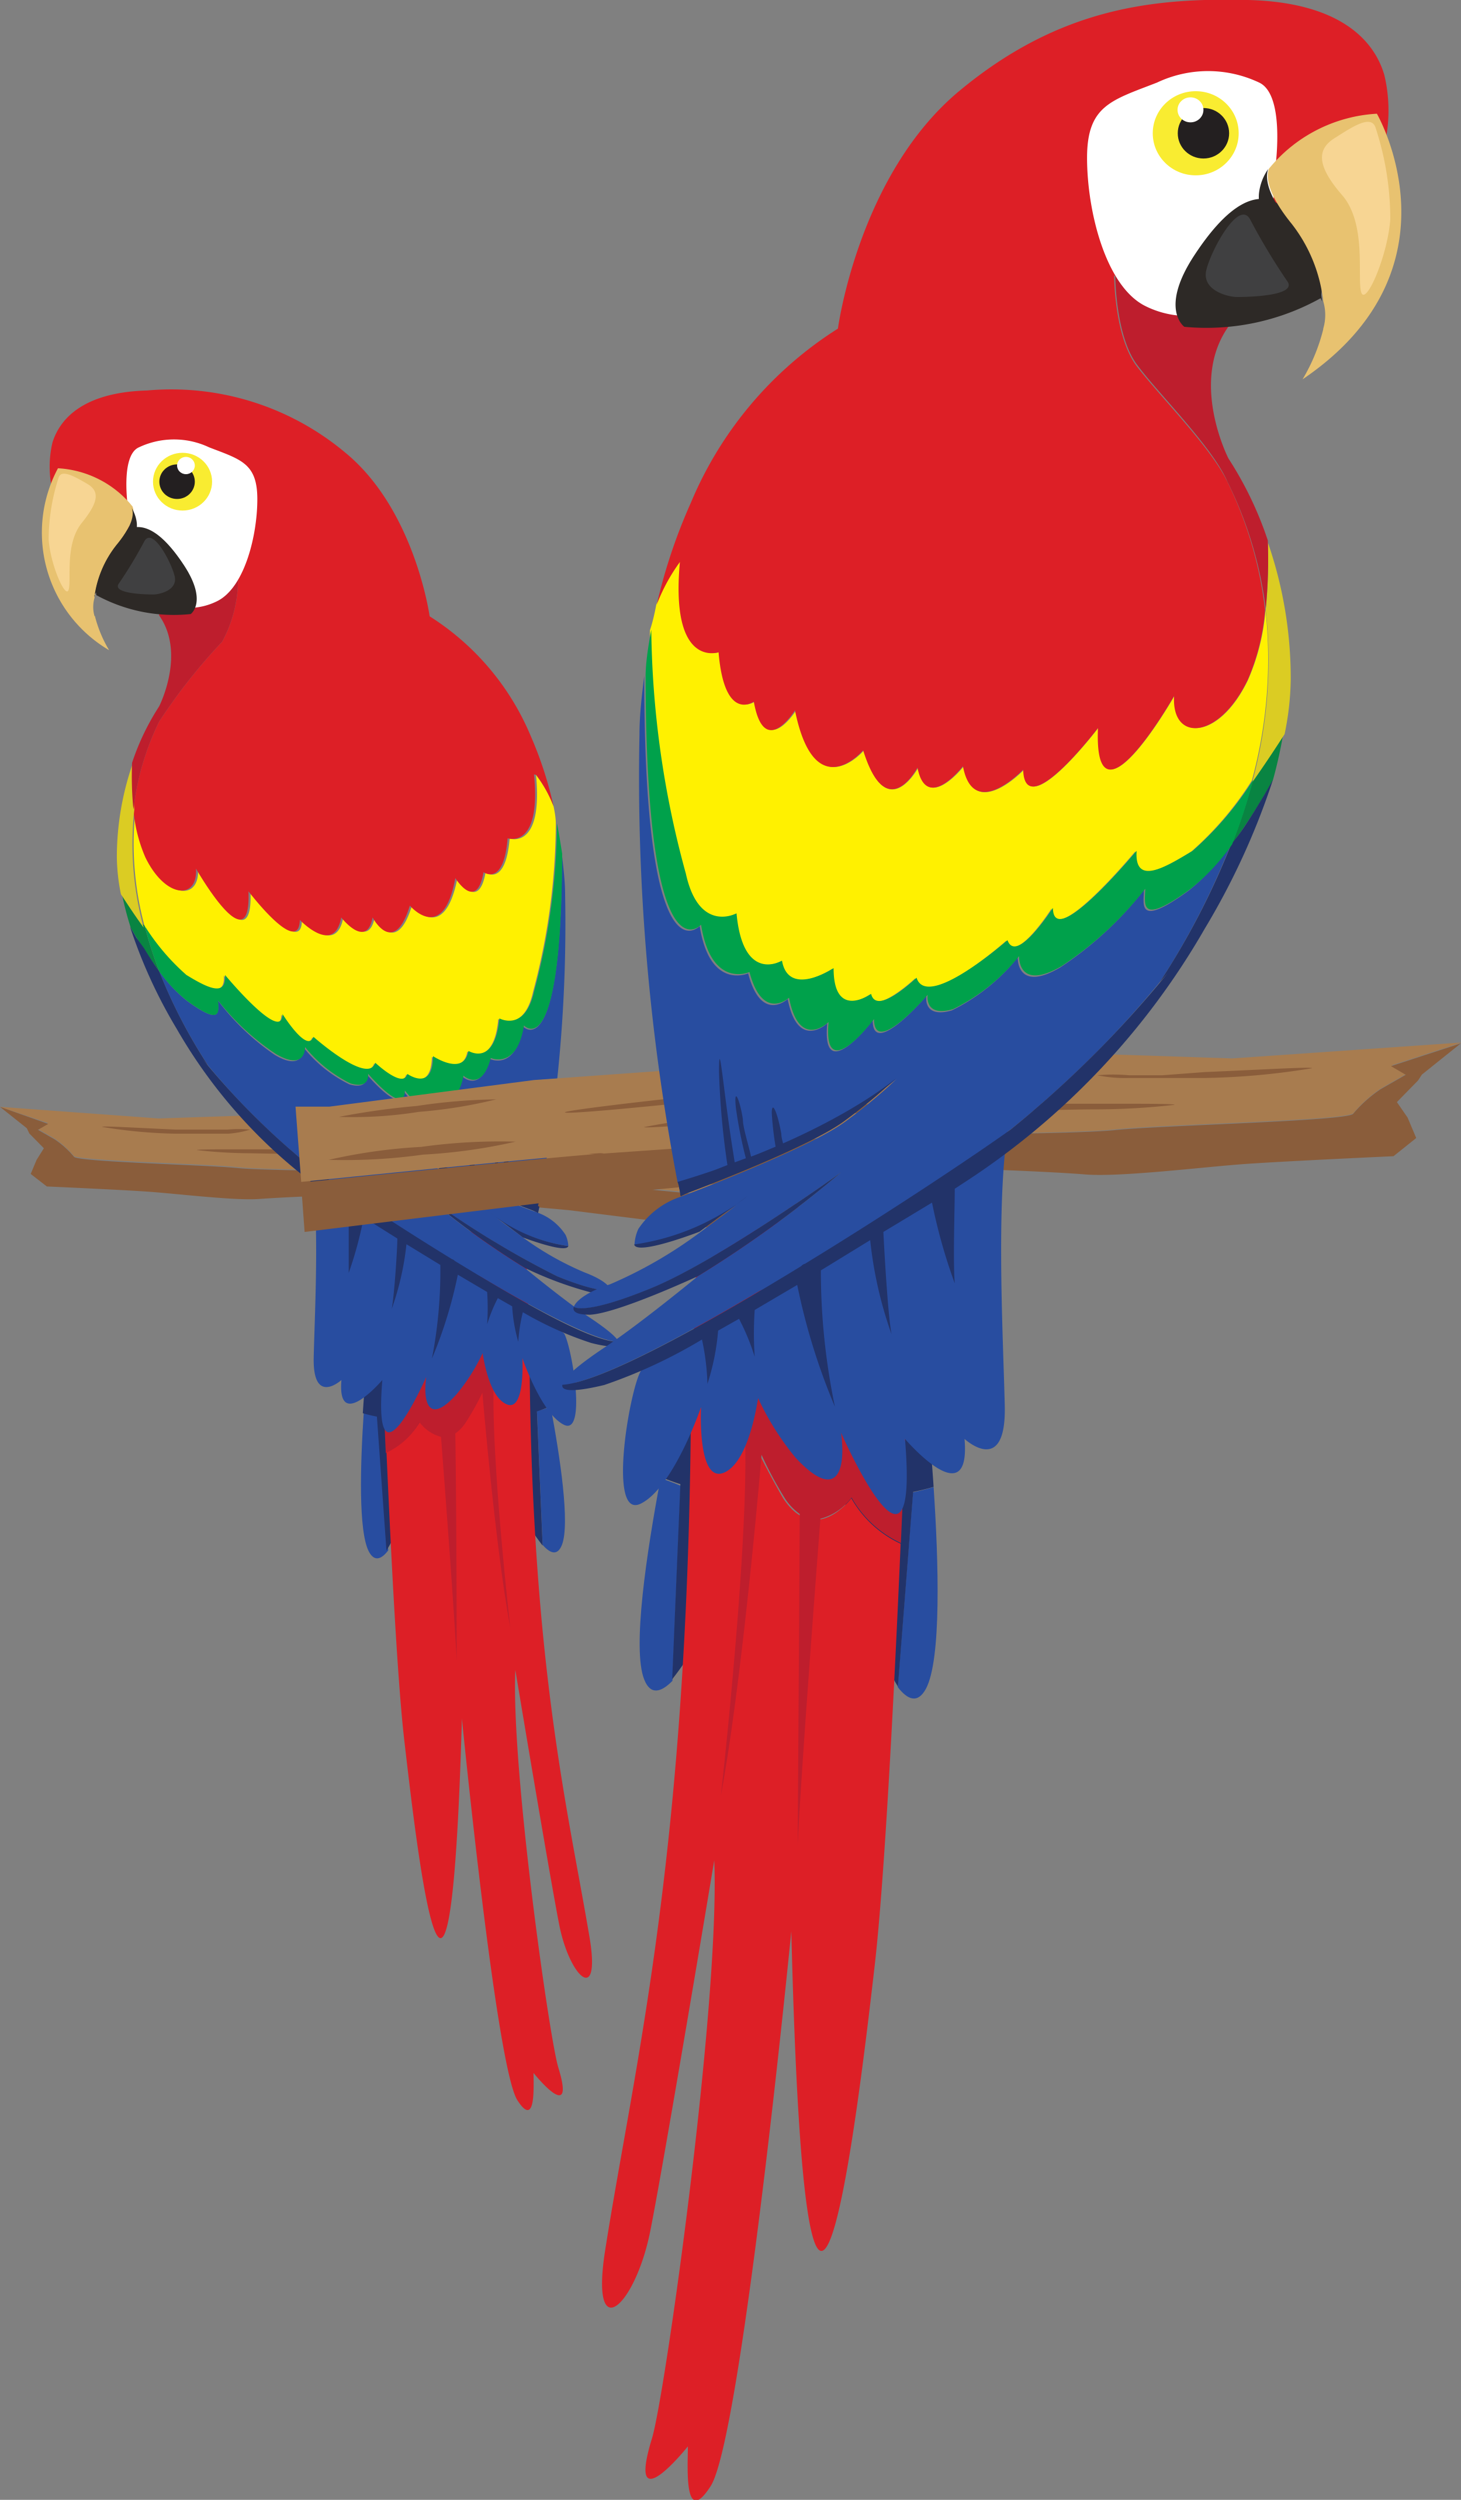 <svg id="Layer_1" data-name="Layer 1" xmlns="http://www.w3.org/2000/svg" viewBox="0 0 64.27 109.92"><rect x="0" y="0" width="64.27" height="109.92" fill="#808080" stroke="none"/><defs><style>.cls-1{fill:#a87c4f;}.cls-2{fill:#8a5d3b;}.cls-3{fill:#284da0;}.cls-4{fill:#223369;}.cls-5{fill:#dd1f26;}.cls-6{fill:#be1e2d;}.cls-7{fill:#fff100;}.cls-8{fill:#098442;}.cls-9{fill:#dbcc23;}.cls-10{fill:#fff;}.cls-11{fill:#f9ec31;}.cls-12{fill:#231f20;}.cls-13{fill:#2d2926;}.cls-14{fill:#e8c270;}.cls-15{fill:#404041;}.cls-16{fill:#f7d593;}.cls-17{fill:#00a14b;}</style></defs><title>small parrot</title><path class="cls-1" d="M1.66,49.64l.75.43a4,4,0,0,1,.83.75c.1.22,5.79.35,7.2.5s7.4.14,7.4.14l8.26.58c1.2.08,6.87.65,9,.87l.17-2.27h-1l-6.17-.81-7.66-.55-5.36-.37-8.11.27L0,48.67l2.11.71Z"/><path class="cls-2" d="M1.29,49.84l.64.65L1.61,51l-.26.62.71.55s3.19.14,4.47.23,3.8.4,4.87.32,4.91-.26,6.11-.17,7.49.66,7.49.66l10,1.25.11-1.51c-2.11-.21-7.79-.78-9-.87l-8.26-.58s-6,0-7.4-.14-7.11-.27-7.2-.5a4,4,0,0,0-.83-.75l-.75-.43.45-.26L0,48.67l1.18.94Z"/><path class="cls-2" d="M11,49.67a5.33,5.33,0,0,0-1,0l-1,0-1.26,0c-1.78-.08-3.24-.17-3.25-.12a21.89,21.89,0,0,0,3.26.3l1.28,0,1,0A4.16,4.16,0,0,0,11,49.67Z"/><path class="cls-2" d="M24.72,51.25a19.93,19.93,0,0,0-2.33-.32c-1.45-.15-3.47-.36-5.73-.43-4.43.08-8,0-8,.07a21.31,21.31,0,0,0,2.37.14l2.56.05c1,0,2,0,3.1,0,2.18.06,4.21.24,5.66.35S24.71,51.28,24.72,51.25Z"/><path class="cls-2" d="M27.11,50.8s-1.93-.29-4.35-.54c-1.21-.13-2.31-.21-3.1-.26a9.17,9.17,0,0,0-1.29,0,9.18,9.18,0,0,0,1.27.17c.79.09,1.88.18,3.08.31C25.13,50.68,27.09,50.84,27.11,50.8Z"/><path class="cls-2" d="M34.26,52.23a16.53,16.53,0,0,0-2.8-.39,17.2,17.2,0,0,0-2.85-.16,16.53,16.53,0,0,0,2.8.39A17.15,17.15,0,0,0,34.26,52.23Z"/><path class="cls-2" d="M34,50.93a22.82,22.82,0,0,0-2.36-.33,17.4,17.4,0,0,0-2.4-.2,14.53,14.53,0,0,0,2.35.38A12.6,12.6,0,0,0,34,50.93Z"/><path class="cls-3" d="M16,62.13c-.15,2.26-.24,5.22.23,6.1.24.45.55.34.85-.06l-.46-5.89S16.29,62.23,16,62.13Z"/><path class="cls-4" d="M16.19,59.38s-.13,1.21-.23,2.76c.33.1.62.15.62.15L17,68.18a10.41,10.41,0,0,0,1.37-3.71C18.41,63.78,20,55.81,16.19,59.38Z"/><path class="cls-3" d="M24.22,61.84c.42,2.23.86,5.16.5,6.09-.19.48-.5.4-.85,0l-.25-5.9S23.9,62,24.22,61.84Z"/><path class="cls-4" d="M23.66,59.13s.28,1.19.56,2.71c-.32.13-.6.22-.6.22l.25,5.9a10.48,10.48,0,0,1-1.8-3.53C22,63.76,19.44,56,23.66,59.13Z"/><path class="cls-5" d="M23.29,58.58l-.79-.45a26.08,26.08,0,0,1-2,4.34c-1,1.47-2,0-2,0A3.32,3.32,0,0,1,17,63.82c.19,4.31.48,10.11.79,12.75.52,4.48,2,17.53,2.53-1,0,0,1.51,15.34,2.44,16.78.82,1.27.71-.61.71-1.2,0,0,1.89,2.36,1.09-.24-.39-1.27-2.08-13.18-1.89-17.48,0,0,1.48,8.9,1.93,11.2s1.81,3.54,1.35.65C25,79.58,23.3,73,23.29,58.58Z"/><path class="cls-6" d="M21.78,60c.43-1,.72-1.82.72-1.82l.79.45q-.07-1.48-.12-3s-5.52-5.21-6.41,3c0,0,.08,2.27.21,5.26a3.32,3.32,0,0,0,1.49-1.35,1.72,1.72,0,0,0,.94.64c.22,2.88.58,7.64.69,9.85,0,0,0-6-.06-10a1.72,1.72,0,0,0,.47-.5,12,12,0,0,0,.72-1.29c.21,2.43.68,7.37,1.23,10.35,0,0-1-8.72-.68-11.57Z"/><path class="cls-7" d="M24.35,35.45a5.49,5.49,0,0,0-.77-1.38c.32,3.32-1.16,2.8-1.16,2.8-.18,2.15-1.06,1.49-1.06,1.49-.31,1.77-1.24.26-1.24.26-.58,2.95-2,1.21-2,1.21-.71,2.3-1.64.52-1.64.52-.27,1.39-1.38,0-1.38,0-.31,1.69-1.82.11-1.82.11,0,1.67-2.26-1.26-2.26-1.26.13,3.31-2.31-1-2.31-1,.09,1.39-1.33,1.34-2.22-.48a6.55,6.55,0,0,1-.53-2.12,13.92,13.92,0,0,0,.41,5.16A9.82,9.82,0,0,0,8.15,42.9c.9.55,1.76,1,1.7,0,0,0,2.53,3.06,2.53,1.72,0,0,1.1,1.72,1.36,1,0,0,2.41,2.15,2.72,1.14,0,0,1.24,1.17,1.41.49,0,0,1.1.81,1.13-.78,0,0,1.36.91,1.56-.23,0,0,1.17.72,1.36-1.43,0,0,1.13.62,1.53-1.2a28.82,28.82,0,0,0,1-7.38C24.45,35.95,24.4,35.69,24.35,35.45Z"/><path class="cls-3" d="M25.92,57.92c-1.11-.74-2.84-2.17-2.84-2.17a35.22,35.22,0,0,1-4.33-3.14,40.28,40.28,0,0,0,5.75,3.51c2.06.85,2.34.56,2.34.56-.06-.19-.44-.47-1.1-.72A13.32,13.32,0,0,1,23,54.41l-1.46-1.08A7.18,7.18,0,0,0,25,54.79a1.31,1.31,0,0,0-.12-.49,2.47,2.47,0,0,0-1.29-1,31.72,31.72,0,0,1-5-2.29,16.64,16.64,0,0,1-1.54-1.28A18.8,18.8,0,0,0,23.7,52.9a64.86,64.86,0,0,0,1.16-13.54c0-.62-.08-1.21-.14-1.79C24.7,47,23,45.13,23,45.13c-.31,2-1.46,1.43-1.46,1.43-.4,1.52-1.2.78-1.2.78-.31,1.6-1.2.74-1.2.74.18,2-1.38-.09-1.38-.09,0,1.17-1.62-.74-1.62-.74s.11.69-.77.43a5.88,5.88,0,0,1-2-1.6s0,1.08-1.29.3A10.73,10.73,0,0,1,9.59,44c0,.43.22,1.17-1.38,0A6.41,6.41,0,0,1,7,42.7H7a23,23,0,0,0,2.17,4.17,31.21,31.21,0,0,0,4.49,4.43C15.8,52.86,25,58.9,27.2,59,27.16,58.8,26.54,58.33,25.92,57.92Z"/><path class="cls-4" d="M18.62,51a31.72,31.72,0,0,0,5,2.29l.08-.42a18.8,18.8,0,0,1-6.62-3.14A16.64,16.64,0,0,0,18.62,51Z"/><path class="cls-5" d="M23.58,34.07a5.49,5.49,0,0,1,.77,1.38,16.61,16.61,0,0,0-1-3.08,11.45,11.45,0,0,0-4.45-5.27s-.64-4.66-3.69-7.18a11.92,11.92,0,0,0-8.74-2.75c-2.84.08-3.84,1.27-4.16,2.28a4.64,4.64,0,0,0,.25,2.9A45.3,45.3,0,0,1,7,27a4,4,0,0,1,1.32-.73,4.92,4.92,0,0,0,2.15-.77,5.77,5.77,0,0,1-.7,2.72A25,25,0,0,0,7,31.73a11.85,11.85,0,0,0-1.13,3.86,6.55,6.55,0,0,0,.53,2.12c.89,1.82,2.31,1.86,2.22.48,0,0,2.44,4.29,2.31,1,0,0,2.22,2.92,2.26,1.26,0,0,1.51,1.59,1.82-.11,0,0,1.11,1.43,1.38,0,0,0,.93,1.78,1.64-.52,0,0,1.46,1.73,2-1.21,0,0,.93,1.51,1.24-.26,0,0,.89.65,1.06-1.49,0,0,1.49.51,1.16-2.81Z"/><path class="cls-8" d="M6.17,40.54h0l-.52-.77,0,0-.08-.12-.05-.08-.05-.08-.1-.15a14,14,0,0,0,.38,1.45A19.5,19.5,0,0,0,7,42.7a17.89,17.89,0,0,1-.64-2Z"/><path class="cls-9" d="M5.91,35.59A14.09,14.09,0,0,1,5.84,34h0c0-.07,0-.14,0-.21v0c0-.07,0-.15,0-.22a12.56,12.56,0,0,0-.7,4.09,8.57,8.57,0,0,0,.18,1.66c.21.32.57.88,1,1.47A13.92,13.92,0,0,1,5.91,35.59Z"/><path class="cls-6" d="M9.77,28.22a5.77,5.77,0,0,0,.7-2.72,4.92,4.92,0,0,1-2.15.77A4,4,0,0,0,7,27l0,.06c1.19,1.68,0,4,0,4a10.79,10.79,0,0,0-1.19,2.48,14.93,14.93,0,0,0,.06,2.06A11.85,11.85,0,0,1,7,31.73,25,25,0,0,1,9.77,28.22Z"/><path class="cls-3" d="M24.82,58.64a8,8,0,0,0-2.62-1.51v0s-9.15-8.58-8.62-6.45.27,6.84.22,9,1.22,1,1.22,1c-.2,2.34,1.8,0,1.8,0-.44,5.25,1.93-.13,1.93-.13-.16,1.21.16,2.08,1.34.75a8.31,8.31,0,0,0,1.14-1.8c.13.8.41,1.91,1,2.22.89.49.75-2,.75-2s.83,2.44,1.83,2.93S25.17,59.27,24.82,58.64Z"/><path class="cls-4" d="M22.21,52.39a23.63,23.63,0,0,0,.25-2.82c0-1.19-.13.59-.42,2.38l-.06.35-.34-.12A13.56,13.56,0,0,0,22,50.65c.07-.66-.13-.21-.21.36,0,.25-.15.73-.25,1.13-.3-.1-.56-.17-.76-.22a9.36,9.36,0,0,0,.13-1.1c0-.37-.16-.09-.29.63l-.08.42a2.86,2.86,0,0,0-.39-.05,27.5,27.5,0,0,1,3.52,1.52l.06-.28C23.11,52.77,22.63,52.56,22.21,52.39Z"/><path class="cls-10" d="M5.64,22.4s-.37-2.36.47-2.73a3.61,3.61,0,0,1,3.09,0c1.4.54,2.12.7,2.12,2.28s-.55,3.85-1.74,4.47a2.84,2.84,0,0,1-2.59,0C6.61,26.25,5.61,24.5,5.64,22.4Z"/><ellipse class="cls-11" cx="8.03" cy="21.18" rx="1.3" ry="1.27"/><ellipse class="cls-12" cx="7.79" cy="21.18" rx="0.78" ry="0.76"/><ellipse class="cls-10" cx="8.18" cy="20.47" rx="0.39" ry="0.38"/><path class="cls-13" d="M4.24,26.17A7.1,7.1,0,0,0,8.39,27s.76-.54-.3-2.15S6.23,23,5.64,23.27A2.8,2.8,0,0,0,4.24,26.17Z"/><path class="cls-4" d="M25,54.79a7.18,7.18,0,0,1-3.44-1.47L23,54.41S24.92,55.14,25,54.79Z"/><path class="cls-4" d="M26.36,56.92c.38,0,.53-.08.49-.24,0,0-.28.28-2.34-.56a40.28,40.28,0,0,1-5.75-3.51,35.22,35.22,0,0,0,4.33,3.14A16,16,0,0,0,26.36,56.92Z"/><path class="cls-4" d="M27.2,59C26,59,23,57.27,20,55.44a.21.21,0,0,0-.11-.07c-2.66-1.63-5.22-3.34-6.23-4.07a32.71,32.71,0,0,1-4.74-4.72l.24.28A23,23,0,0,1,7,42.7H7c-.23-.31-.45-.65-.66-1h0L6,41.23H6l-.28-.48a22,22,0,0,0,2.06,4.5l0,.06,0-.06A22.52,22.52,0,0,0,15,52.89l.34.22c0,.61,0,2.14,0,2.86A16.69,16.69,0,0,0,16,53.53l1.48.93c0,.43-.13,2.48-.25,3.1a12.29,12.29,0,0,0,.65-2.85l1.49.91h0A20.11,20.11,0,0,1,19,59.74a19.47,19.47,0,0,0,1.14-3.69l1.29.76a10.37,10.37,0,0,1,0,1.42,6.89,6.89,0,0,1,.47-1.15l.63.36A7,7,0,0,0,22.8,59,7.16,7.16,0,0,1,23,57.7a15.37,15.37,0,0,0,3,1.35C26.9,59.28,27.23,59.23,27.2,59ZM7.91,45.42l-.07-.09Zm.93,1.12L8.43,46ZM8.38,46l-.32-.38ZM8,45.57l-.1-.13Z"/><path class="cls-14" d="M4.16,27.1a1.45,1.45,0,0,1,0-.82,4.64,4.64,0,0,1,1-2.34c.77-1,.76-1.44.67-1.67a4.54,4.54,0,0,0-3.28-1.68,6,6,0,0,0,2.25,8,5.58,5.58,0,0,1-.63-1.52h0Z"/><polygon class="cls-13" points="4.17 27.1 4.17 27.1 4.17 27.1 4.17 27.1"/><path class="cls-13" d="M5.15,23.93a4.64,4.64,0,0,0-1,2.34.75.75,0,0,1,0-.1c.47-.79,1.95-1.91,1.87-3.15a1.59,1.59,0,0,0-.28-.76C5.92,22.48,5.92,23,5.15,23.93Z"/><path class="cls-15" d="M6.35,23.8a19.15,19.15,0,0,1-1.11,1.84c-.38.48,1.24.5,1.51.5s1.09-.19.93-.82S6.71,23.16,6.35,23.8Z"/><path class="cls-16" d="M2.58,21a8.89,8.89,0,0,0-.44,2.72c.08,1.13.75,2.64.88,2.21s-.18-2,.58-2.94.78-1.4.23-1.72S2.7,20.62,2.58,21Z"/><path class="cls-17" d="M24.5,36.2a28.82,28.82,0,0,1-1,7.38c-.4,1.82-1.53,1.2-1.53,1.2-.2,2.15-1.36,1.43-1.36,1.43-.2,1.14-1.56.23-1.56.23,0,1.59-1.13.78-1.13.78-.17.68-1.41-.49-1.41-.49-.31,1-2.72-1.14-2.72-1.14-.27.75-1.36-1-1.36-1,0,1.33-2.53-1.72-2.53-1.72.07,1-.8.55-1.7,0a9.82,9.82,0,0,1-1.83-2.15,17.89,17.89,0,0,0,.64,2A6.41,6.41,0,0,0,8.22,44c1.6,1.17,1.38.43,1.38,0a10.73,10.73,0,0,0,2.53,2.34c1.33.78,1.29-.3,1.29-.3a5.88,5.88,0,0,0,2,1.6c.89.26.77-.43.77-.43s1.62,1.91,1.62.74c0,0,1.55,2,1.38.09,0,0,.89.87,1.2-.74,0,0,.8.74,1.2-.78,0,0,1.15.52,1.46-1.43,0,0,1.66,1.83,1.68-7.55C24.66,37.1,24.59,36.65,24.5,36.2Z"/><path class="cls-16" d="M5.65,39.76l.52.77Z"/><path class="cls-16" d="M5.71,40.74l.28.48Z"/><path class="cls-1" d="M61.85,47.23l-1.1.63a5.88,5.88,0,0,0-1.21,1.08c-.14.33-8.42.5-10.47.72s-10.76.21-10.76.21l-12,.84c-1.74.12-10,.95-13.06,1.26L13,48.66l1.49,0,9-1.17,11.13-.8,7.78-.54,11.8.39,10.1-.7-3.07,1Z"/><path class="cls-2" d="M62.38,47.51l-.93.95.47.68.38.9-1,.8s-4.64.21-6.5.34-5.52.59-7.08.46-7.14-.37-8.88-.25-10.89,1-10.89,1L13.4,54.17,13.24,52c3.07-.31,11.32-1.14,13.06-1.26l12-.84s8.71,0,10.76-.21,10.33-.4,10.47-.72a5.88,5.88,0,0,1,1.21-1.08l1.1-.63-.65-.38,3.07-1-1.71,1.37Z"/><path class="cls-2" d="M48.27,47.28a7.74,7.74,0,0,1,1.39,0l1.48,0L53,47.14c2.59-.11,4.71-.24,4.72-.17A31.82,31.82,0,0,1,53,47.4c-.66,0-1.28,0-1.85,0l-1.5,0A6,6,0,0,1,48.27,47.28Z"/><path class="cls-2" d="M28.33,49.56a29,29,0,0,1,3.39-.46c2.11-.22,5-.53,8.33-.62,6.43.11,11.62,0,11.62.1a31,31,0,0,1-3.45.2c-1.06,0-2.32.05-3.73.07s-3,0-4.5,0c-3.18.09-6.11.36-8.22.51S28.34,49.61,28.33,49.56Z"/><path class="cls-2" d="M24.85,48.91c0-.07,2.8-.42,6.32-.79,1.76-.19,3.36-.3,4.51-.38a13.32,13.32,0,0,1,1.88-.07,13.35,13.35,0,0,1-1.85.25c-1.15.13-2.74.26-4.48.45C27.73,48.74,24.88,49,24.85,48.91Z"/><path class="cls-2" d="M14.46,51a24,24,0,0,1,4.07-.57,25,25,0,0,1,4.15-.23,24,24,0,0,1-4.07.57A24.93,24.93,0,0,1,14.46,51Z"/><path class="cls-2" d="M14.91,49.11a33.18,33.18,0,0,1,3.43-.48,25.29,25.29,0,0,1,3.49-.29,21.12,21.12,0,0,1-3.41.55A18.31,18.31,0,0,1,14.91,49.11Z"/><path class="cls-3" d="M41.07,65.39c.22,3.28.35,7.59-.34,8.87-.36.66-.8.49-1.24-.08l.67-8.56S40.59,65.53,41.07,65.39Z"/><path class="cls-4" d="M40.73,61.38s.19,1.76.34,4c-.48.14-.9.22-.9.22l-.67,8.56a15.14,15.14,0,0,1-2-5.39C37.5,67.79,35.18,56.19,40.73,61.38Z"/><path class="cls-3" d="M29.06,65c-.61,3.24-1.26,7.5-.72,8.85.27.69.73.58,1.24.06l.36-8.58S29.52,65.15,29.06,65Z"/><path class="cls-4" d="M29.88,61s-.4,1.73-.82,3.94c.46.19.87.32.87.32l-.36,8.58a15.23,15.23,0,0,0,2.62-5.13C32.31,67.75,36,56.5,29.88,61Z"/><path class="cls-5" d="M30.4,60.23l1.15-.65a37.91,37.91,0,0,0,2.9,6.3c1.42,2.14,3,0,3,0a4.83,4.83,0,0,0,2.17,2c-.27,6.26-.7,14.69-1.14,18.53-.75,6.51-3,25.48-3.67-1.49,0,0-2.19,22.3-3.55,24.4-1.19,1.85-1-.89-1-1.75,0,0-2.74,3.43-1.58-.35.57-1.85,3-19.16,2.74-25.42,0,0-2.15,12.94-2.81,16.28s-2.64,5.14-2,.94C27.9,90.75,30.4,81.2,30.4,60.23Z"/><path class="cls-6" d="M32.6,62.23c-.62-1.45-1-2.65-1-2.65l-1.15.65q.1-2.15.17-4.36s8-7.57,9.32,4.33c0,0-.12,3.3-.31,7.65a4.83,4.83,0,0,1-2.17-2,2.51,2.51,0,0,1-1.37.93c-.32,4.19-.84,11.1-1,14.32,0,0,.06-8.76.09-14.53a2.5,2.5,0,0,1-.68-.73,17.36,17.36,0,0,1-1-1.87c-.3,3.54-1,10.72-1.79,15,0,0,1.43-12.68,1-16.82Z"/><path class="cls-7" d="M28.87,26.59a8,8,0,0,1,1.11-2c-.47,4.82,1.69,4.08,1.69,4.08.26,3.12,1.55,2.17,1.55,2.17.45,2.58,1.81.38,1.81.38C35.87,35.5,38,33,38,33c1,3.34,2.39.76,2.39.76.39,2,2-.06,2-.06.45,2.46,2.65.15,2.65.15C45.1,36.25,48.32,32,48.32,32c-.19,4.82,3.35-1.41,3.35-1.41-.13,2,1.94,2,3.23-.69a9.52,9.52,0,0,0,.77-3.08,20.24,20.24,0,0,1-.6,7.5,14.28,14.28,0,0,1-2.66,3.12c-1.31.8-2.56,1.51-2.47,0,0,0-3.68,4.44-3.68,2.51,0,0-1.6,2.51-2,1.42,0,0-3.5,3.12-4,1.65,0,0-1.81,1.7-2,.71,0,0-1.6,1.18-1.65-1.13,0,0-2,1.32-2.27-.33,0,0-1.69,1-2-2.08,0,0-1.65.9-2.23-1.75a41.9,41.9,0,0,1-1.52-10.72C28.72,27.32,28.79,27,28.87,26.59Z"/><path class="cls-3" d="M26.58,59.26c1.61-1.07,4.13-3.15,4.13-3.15A51.21,51.21,0,0,0,37,51.55s-5.35,3.87-8.35,5.1-3.41.82-3.41.82c.09-.28.63-.69,1.6-1a19.37,19.37,0,0,0,3.94-2.27l2.13-1.58a10.44,10.44,0,0,1-5,2.14,1.9,1.9,0,0,1,.17-.72,3.59,3.59,0,0,1,1.87-1.42s5.64-2.1,7.26-3.32a24.18,24.18,0,0,0,2.24-1.86S36.51,50,29.81,52a94.29,94.29,0,0,1-1.68-19.68c0-.9.11-1.76.21-2.6,0,13.64,2.44,11,2.44,11,.45,2.84,2.13,2.08,2.13,2.08.58,2.21,1.74,1.13,1.74,1.13C35.1,46.22,36.39,45,36.39,45c-.26,2.84,2-.13,2-.13,0,1.7,2.36-1.07,2.36-1.07s-.17,1,1.12.63a8.55,8.55,0,0,0,2.9-2.33s-.06,1.58,1.87.44a15.6,15.6,0,0,0,3.68-3.4c0,.63-.32,1.7,2,0a9.31,9.31,0,0,0,1.82-2h0A33.4,33.4,0,0,1,51,43.21a45.37,45.37,0,0,1-6.53,6.45c-3.15,2.25-16.5,11-19.73,11.24C24.78,60.54,25.68,59.86,26.58,59.26Z"/><path class="cls-4" d="M37.19,49.26c-1.61,1.23-7.26,3.32-7.26,3.32s0-.22-.12-.61c6.69-2,9.62-4.57,9.62-4.57A24.18,24.18,0,0,1,37.19,49.26Z"/><path class="cls-5" d="M30,24.59a8,8,0,0,0-1.11,2,24.15,24.15,0,0,1,1.5-4.48,16.64,16.64,0,0,1,6.47-7.66S37.76,7.69,42.2,4,50.78-.1,54.9,0s5.58,1.84,6,3.31a6.75,6.75,0,0,1-.37,4.22,65.85,65.85,0,0,0-6.48,6.77,5.76,5.76,0,0,0-1.92-1.07,7.15,7.15,0,0,1-3.12-1.12s0,2.69,1,4,3.29,3.59,4,5.11a17.23,17.23,0,0,1,1.64,5.61,9.52,9.52,0,0,1-.77,3.08c-1.29,2.65-3.36,2.71-3.23.69,0,0-3.55,6.23-3.35,1.41,0,0-3.23,4.25-3.29,1.83,0,0-2.19,2.31-2.65-.15,0,0-1.61,2.08-2,.06,0,0-1.35,2.58-2.39-.76,0,0-2.13,2.52-3-1.76,0,0-1.35,2.2-1.81-.38,0,0-1.29.95-1.55-2.17,0,0-2.17.75-1.69-4.08Z"/><path class="cls-8" d="M55.29,34h0l.75-1.11,0-.06.12-.18.08-.12.08-.12.14-.21A20.3,20.3,0,0,1,56,34.29a28.35,28.35,0,0,1-1.82,2.86,26,26,0,0,0,.93-2.84Z"/><path class="cls-9" d="M55.68,26.81a20.48,20.48,0,0,0,.1-2.33v0c0-.1,0-.2,0-.3v0c0-.11,0-.21,0-.31a18.26,18.26,0,0,1,1,6,12.46,12.46,0,0,1-.27,2.41c-.3.47-.83,1.28-1.43,2.13A20.24,20.24,0,0,0,55.68,26.81Z"/><path class="cls-6" d="M50.06,16.09c-1-1.26-1-4-1-4a7.15,7.15,0,0,0,3.12,1.12,5.76,5.76,0,0,1,1.92,1.07l-.06.08c-1.73,2.44,0,5.8,0,5.8a15.69,15.69,0,0,1,1.73,3.6,21.7,21.7,0,0,1-.09,3A17.23,17.23,0,0,0,54,21.19C53.36,19.68,51,17.35,50.06,16.09Z"/><path class="cls-3" d="M28.18,60.3c.38-.68,2.64-1.7,3.81-2.2v0s13.31-12.48,12.53-9.37-.39,9.94-.32,13.09-1.77,1.45-1.77,1.45c.29,3.4-2.62,0-2.62,0C40.45,70.86,37,63,37,63c.23,1.76-.23,3-2,1.1a12.08,12.08,0,0,1-1.65-2.62c-.19,1.16-.6,2.78-1.41,3.23-1.29.71-1.1-2.84-1.1-2.84s-1.21,3.55-2.66,4.25S27.67,61.23,28.18,60.3Z"/><path class="cls-4" d="M32,51.23a34.35,34.35,0,0,1-.37-4.1c0-1.73.19.85.61,3.47l.08.51.49-.18a19.71,19.71,0,0,1-.44-2.23c-.1-1,.19-.3.31.52,0,.36.23,1.05.36,1.64.44-.15.81-.25,1.1-.32a13.61,13.61,0,0,1-.19-1.6c0-.54.23-.13.42.91,0,.19.08.4.12.62a4.16,4.16,0,0,1,.57-.08,40,40,0,0,0-5.11,2.21l-.08-.41C30.67,51.78,31.37,51.47,32,51.23Z"/><path class="cls-10" d="M56.07,7.63s.54-3.43-.68-4a5.25,5.25,0,0,0-4.49,0c-2,.78-3.08,1-3.08,3.31s.8,5.6,2.53,6.5a4.13,4.13,0,0,0,3.76,0C54.65,13.23,56.11,10.69,56.07,7.63Z"/><ellipse class="cls-11" cx="52.6" cy="5.86" rx="1.89" ry="1.85"/><ellipse class="cls-12" cx="52.94" cy="5.86" rx="1.13" ry="1.11"/><ellipse class="cls-10" cx="52.37" cy="4.83" rx="0.57" ry="0.55"/><path class="cls-13" d="M58.1,13.11a10.33,10.33,0,0,1-6,1.26s-1.11-.78.43-3.13,2.71-2.77,3.57-2.35A4.08,4.08,0,0,1,58.1,13.11Z"/><path class="cls-4" d="M27.9,54.72a10.44,10.44,0,0,0,5-2.14l-2.13,1.58S28,55.23,27.9,54.72Z"/><path class="cls-4" d="M25.95,57.81c-.55,0-.78-.12-.71-.35,0,0,.41.41,3.41-.82S37,51.55,37,51.55a51.21,51.21,0,0,1-6.29,4.56S27.18,57.75,25.95,57.81Z"/><path class="cls-4" d="M26.58,60.9a22.34,22.34,0,0,0,4.3-2,10.41,10.41,0,0,1,.24,1.95,10.15,10.15,0,0,0,.47-2.34l.92-.52a10,10,0,0,1,.69,1.67,15.07,15.07,0,0,1,0-2.06l1.87-1.1a28.3,28.3,0,0,0,1.66,5.36,29.23,29.23,0,0,1-.62-6h0l2.17-1.33a17.87,17.87,0,0,0,.94,4.14c-.17-.9-.33-3.88-.36-4.5L41,52.88a24.27,24.27,0,0,0,1,3.55c-.08-1,0-3.27,0-4.16l.49-.32A32.73,32.73,0,0,0,53,40.83l-.07.08.07-.08a32,32,0,0,0,3-6.55l-.4.7h0l-.44.72h0c-.31.49-.63,1-1,1.42h0A33.4,33.4,0,0,1,51,43.21l.36-.41a47.55,47.55,0,0,1-6.89,6.86c-1.48,1.06-5.19,3.55-9.06,5.91a.3.3,0,0,0-.16.1c-4.33,2.65-8.82,5.12-10.51,5.22C24.68,61.16,25.16,61.24,26.58,60.9ZM52.87,41l-.11.13ZM52,42l-.61.72Zm.52-.63-.46.55Zm.2-.24-.15.18Z"/><path class="cls-14" d="M58.21,14.45a2.1,2.1,0,0,0,0-1.2,6.74,6.74,0,0,0-1.39-3.41c-1.12-1.38-1.11-2.1-1-2.42A6.61,6.61,0,0,1,60.57,5s3.94,6.8-3.27,11.68a8.11,8.11,0,0,0,.91-2.2h0Z"/><polygon class="cls-13" points="58.21 14.45 58.21 14.45 58.21 14.45 58.21 14.45"/><path class="cls-13" d="M56.77,9.85a6.74,6.74,0,0,1,1.39,3.41,1.08,1.08,0,0,0-.07-.15c-.68-1.14-2.83-2.77-2.71-4.58a2.31,2.31,0,0,1,.41-1.1C55.67,7.75,55.66,8.47,56.77,9.85Z"/><path class="cls-15" d="M55,9.66a27.84,27.84,0,0,0,1.61,2.68c.55.69-1.81.72-2.19.72s-1.58-.28-1.35-1.2S54.52,8.73,55,9.66Z"/><path class="cls-16" d="M60.52,5.64a12.93,12.93,0,0,1,.64,4c-.12,1.64-1.09,3.84-1.28,3.21s.26-3-.84-4.27-1.13-2-.34-2.5S60.34,5,60.52,5.64Z"/><path class="cls-17" d="M28.65,27.69a41.9,41.9,0,0,0,1.52,10.72c.58,2.65,2.23,1.75,2.23,1.75.29,3.12,2,2.08,2,2.08.29,1.65,2.27.33,2.27.33,0,2.32,1.65,1.13,1.65,1.13.24,1,2-.71,2-.71.45,1.47,4-1.65,4-1.65.39,1.09,2-1.42,2-1.42,0,1.94,3.68-2.51,3.68-2.51-.1,1.51,1.16.8,2.47,0a14.28,14.28,0,0,0,2.66-3.12,26,26,0,0,1-.93,2.84,9.32,9.32,0,0,1-1.82,1.95c-2.32,1.7-2,.63-2,0a15.6,15.6,0,0,1-3.68,3.4c-1.94,1.13-1.87-.44-1.87-.44a8.55,8.55,0,0,1-2.9,2.33c-1.29.38-1.12-.63-1.12-.63s-2.36,2.77-2.36,1.07c0,0-2.26,3-2,.13,0,0-1.29,1.26-1.74-1.07,0,0-1.16,1.07-1.74-1.13,0,0-1.68.76-2.13-2.08,0,0-2.42,2.66-2.44-11C28.42,29,28.53,28.34,28.65,27.69Z"/><path class="cls-16" d="M56.05,32.87,55.3,34Z"/><path class="cls-16" d="M56,34.29l-.4.7Z"/></svg>